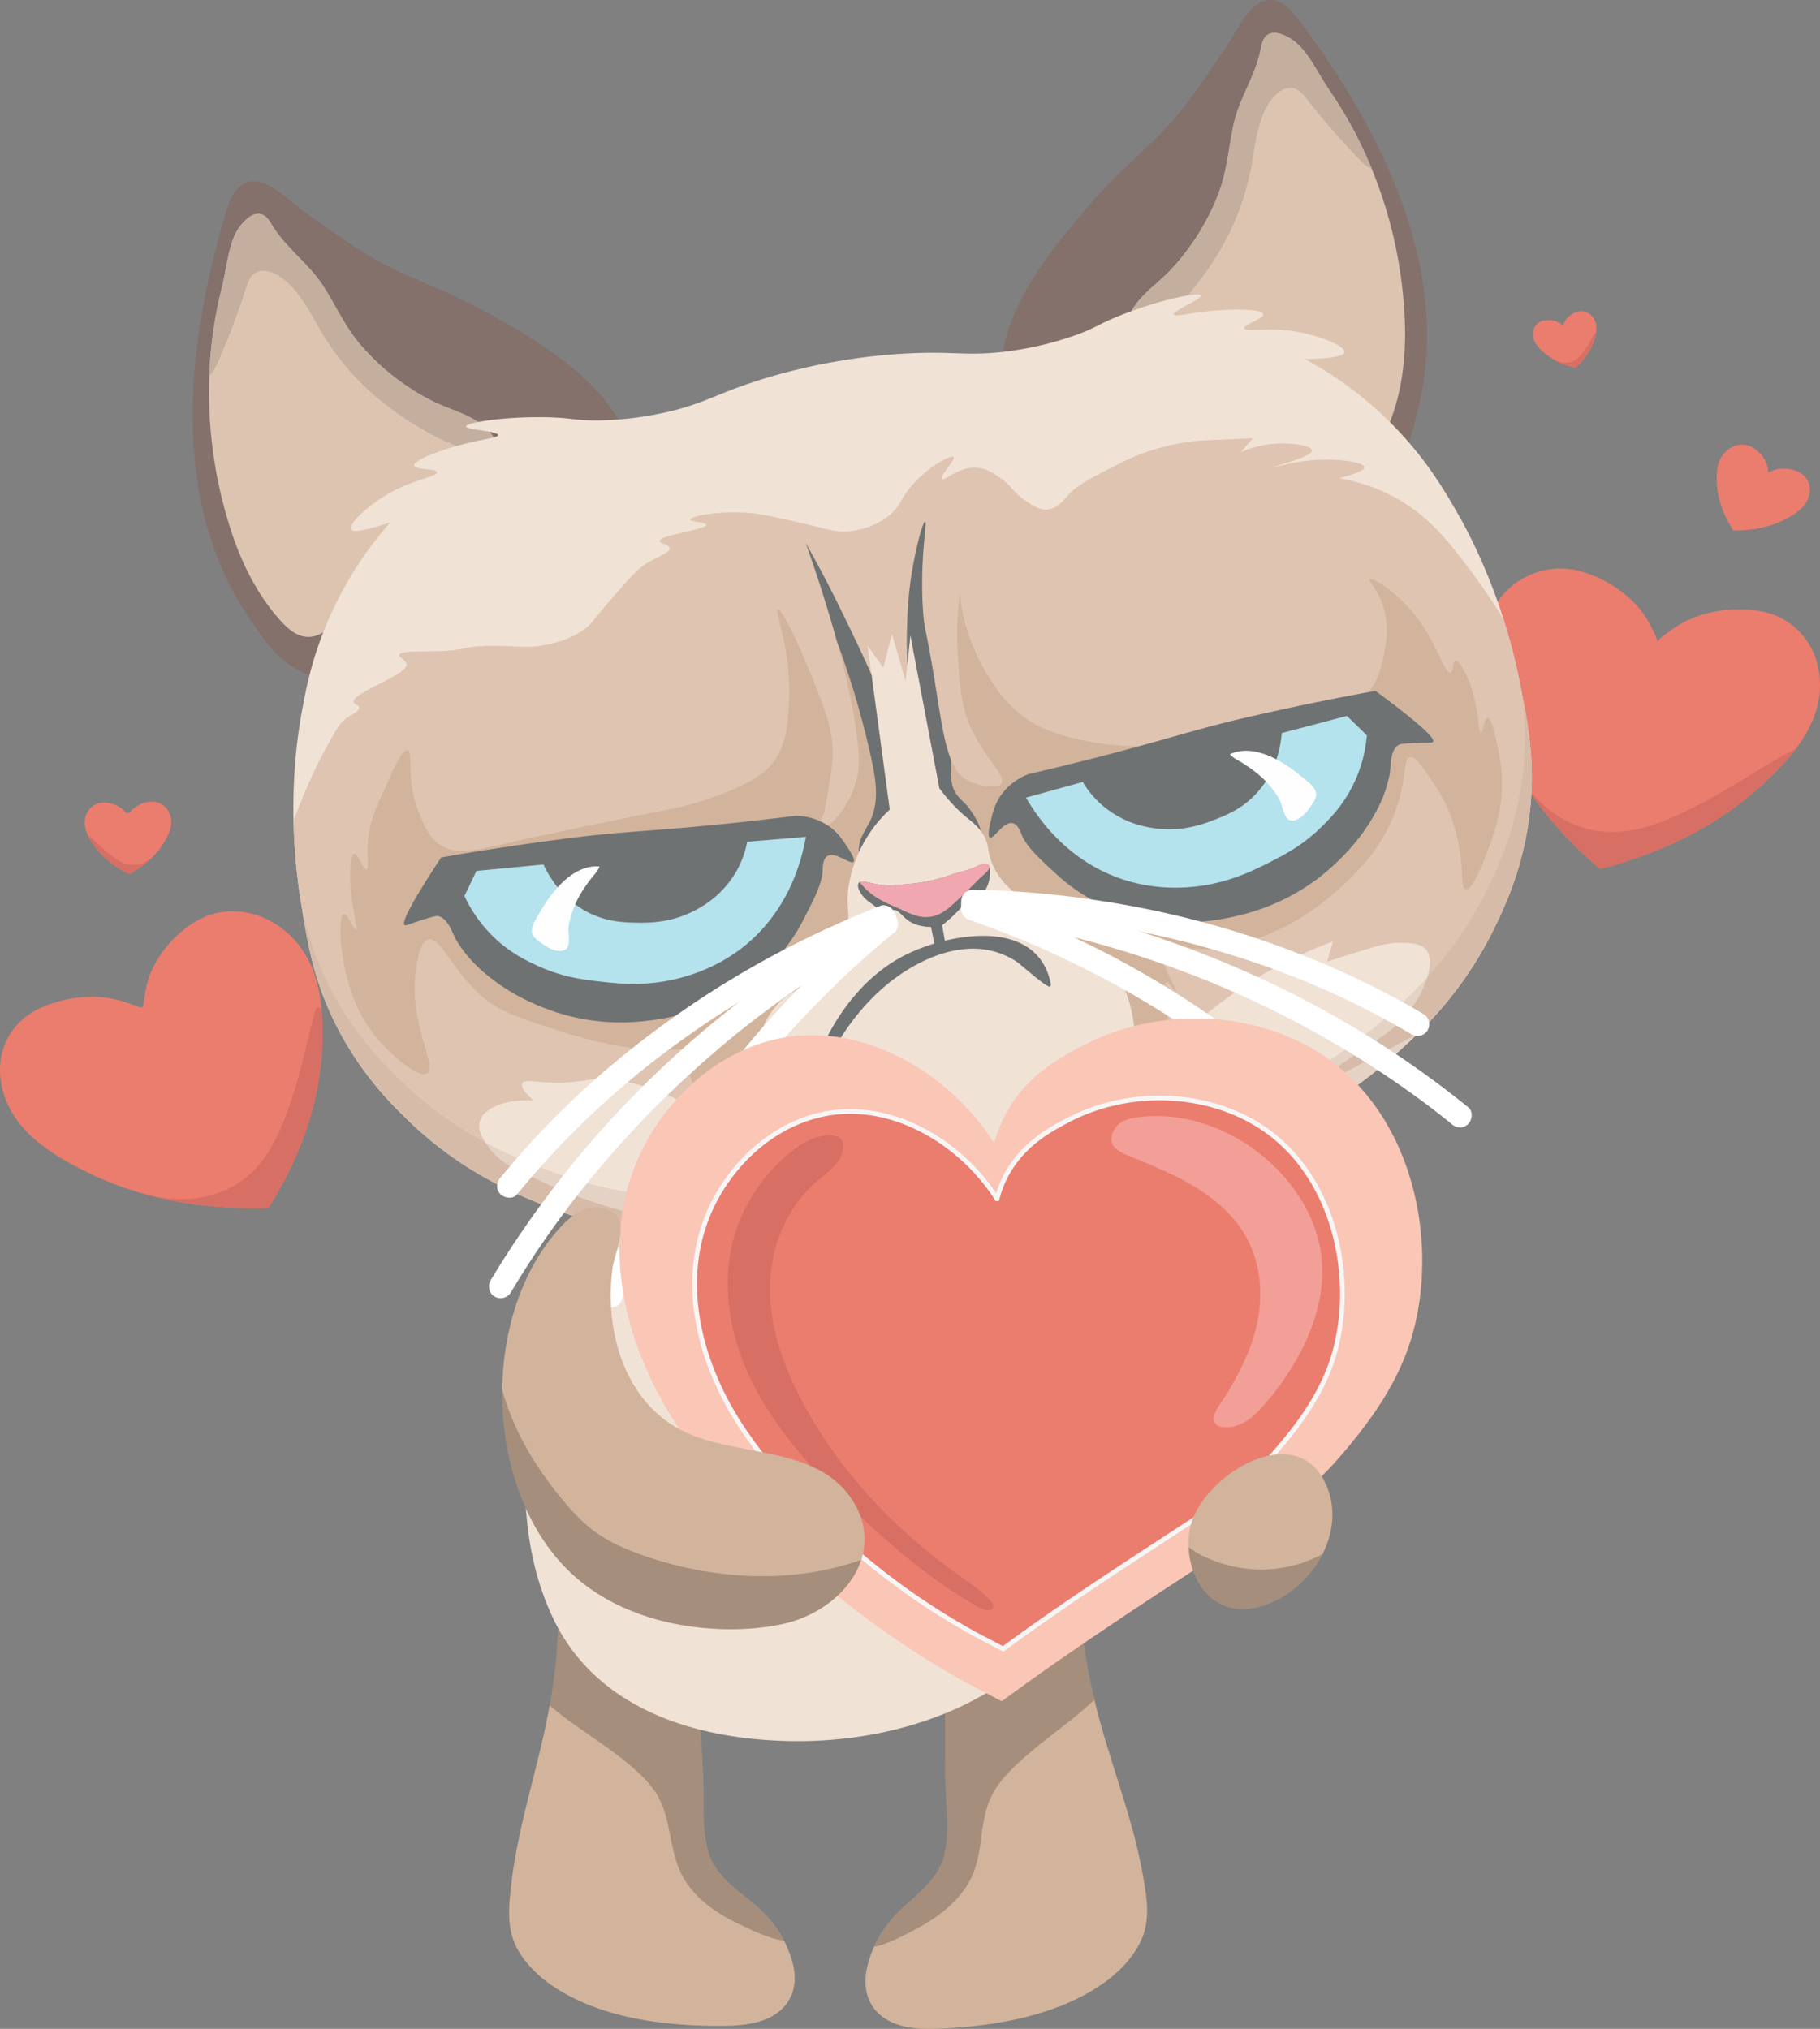 <svg xmlns="http://www.w3.org/2000/svg" viewBox="0 0 1160.8 1293.98"><rect x="0" y="0" width="1160.8" height="1293.98" fill="#808080" stroke="none"/><defs><style>.cls-1{fill:#d2b49c;}.cls-2{fill:#0f0e0e;}.cls-14,.cls-2{opacity:0.23;}.cls-3{fill:#f1e2d6;}.cls-4{fill:#323233;}.cls-5{fill:#fff;}.cls-6{fill:none;}.cls-20,.cls-7{fill:#eb7d6e;}.cls-8{fill:#d86f64;}.cls-9{fill:#84716c;}.cls-10{fill:#dcc4b0;}.cls-11{fill:#c4ae9d;}.cls-12{fill:#dec4b1;}.cls-13{fill:#6e7172;}.cls-14{fill:#b69e8c;}.cls-15{fill:#6e7273;}.cls-16{fill:#b4e2ed;}.cls-17{fill:#fffeff;}.cls-18{fill:#f1a7af;}.cls-19{fill:#fac6b6;}.cls-20{stroke:#f7f6f6;stroke-miterlimit:10;stroke-width:3px;}.cls-21{fill:#f29f97;}</style></defs><g id="Layer_2" data-name="Layer 2"><g id="Layer_1-2" data-name="Layer 1"><path class="cls-1" d="M567.4,1225.56a70.42,70.42,0,0,0-14.62,30.56c-3.44,17.31,4.51,31.46,23.14,36.08,8.1,2,16.6,2,25,1.55,34.2-1.67,71-8,99.7-26.75,11-7.18,20.89-16.75,26.62-28.23,7-14,4.14-29.14,1.51-43.76-6.41-35.79-20.59-70.58-29.53-105.94-16.12-63.73-4.8-80.59-20.87-90.74-22.63-14.31-71.08,2.71-80.83,27.59-4.42,11.26,2.53,15.36,4.56,51.5,1.06,18.85.53,37.52.79,56.34.22,15.81,2.93,31.9-.27,47.61-2.94,14.44-13.88,23.57-24.69,33.21A91.75,91.75,0,0,0,567.4,1225.56Z"/><path class="cls-2" d="M620.52,1195.3c6.71-16,4.22-34.66,12.06-50.23,3.08-6.14,7.65-11.52,12.56-16.49,13.67-13.82,30.18-24.84,45.07-37.5,2.64-2.24,5.24-4.56,7.76-7-14.31-59.65-4-75.9-19.65-85.79-22.63-14.31-71.08,2.71-80.83,27.59-4.42,11.26,2.53,15.36,4.56,51.5,1.06,18.85.53,37.52.79,56.34.22,15.81,2.93,31.9-.27,47.61-2.94,14.44-13.88,23.57-24.69,33.21a91.75,91.75,0,0,0-10.48,11,74.32,74.32,0,0,0-9.95,16.12c10.07-2,21.66-8.7,27.4-11.75C600,1221.88,614.14,1210.55,620.52,1195.3Z"/><path class="cls-1" d="M489.18,1222.19A70.93,70.93,0,0,1,505.56,1252c4.44,17.11-2.67,31.64-21,37.21-8,2.43-16.46,2.82-24.84,2.85-34.25.1-71.41-4.35-101.11-21.57-11.38-6.59-21.85-15.64-28.24-26.8-7.77-13.58-5.82-28.88-4.06-43.62,4.31-36.07,16.44-71.54,23.3-107.31,12.37-64.46.08-80.71,15.53-91.68,21.77-15.46,71.14-1,82.33,23.37,5.07,11-1.63,15.47-1.55,51.66.05,18.88,1.67,37.49,2.5,56.29.71,15.81-1.06,32,3.05,47.53,3.78,14.27,15.24,22.81,26.59,31.89A91.88,91.88,0,0,1,489.18,1222.19Z"/><path class="cls-2" d="M434.37,1194.71c-7.64-15.66-6.25-34.38-15-49.53-3.44-6-8.32-11.1-13.52-15.81-14.45-13.1-31.58-23.24-47.19-35.11-2.76-2.1-5.49-4.29-8.15-6.55,10.8-60.3-.44-76,14.6-86.68,21.77-15.46,71.14-1,82.33,23.37,5.07,11-1.63,15.47-1.55,51.66.05,18.88,1.67,37.49,2.5,56.29.71,15.81-1.06,32,3.05,47.53,3.78,14.27,15.24,22.81,26.59,31.89a91.88,91.88,0,0,1,11.12,10.42,74.91,74.91,0,0,1,10.87,15.58c-10.16-1.45-22.13-7.57-28.05-10.32C456.38,1220.2,441.63,1209.62,434.37,1194.71Z"/><path class="cls-3" d="M387.88,745.77c-2.83,5.79-5.52,11.61-8.15,17.38-17.13,37.59-31.34,76.59-38.67,117-9,49.71-10.64,105.31,11.84,152.23,26.7,55.73,86.87,76.35,148.68,78s126.64-17.88,167.66-62.86c40.24-44.12,56.11-104.72,43.32-161.45-13.84-61.4-54.36-112.52-93.75-161.54-20.06-25-45.08-47.82-76.48-58.15a121.52,121.52,0,0,0-78.19,1.13C426,681.26,404.25,712.24,387.88,745.77Z"/><path class="cls-4" d="M718.18,689.78c-6.5-7.72-56.24,19.14-111.1,60S513,830,519.51,837.72s56.24-19.14,111.11-60S724.68,697.5,718.18,689.78Z"/><ellipse class="cls-4" cx="609.18" cy="758.25" rx="18.59" ry="125.7" transform="translate(-313.86 1064.93) rotate(-69.6)"/><path class="cls-5" d="M627.51,773.66a175.28,175.28,0,0,1-6.17-19.47q-1.12-4.5-2-9.05c-.34-1.82-.65-3.64-1-5.47a20.38,20.38,0,0,1-.39-2.95l-32.41,4.39A121.85,121.85,0,0,0,598.31,780c7.61,14.86,30.79,7.49,30.74-8.33A197.47,197.47,0,0,0,626.83,746l-32.42,4.39,7.23,19.14c3,8.05,11.27,14.44,20.29,11.52s13.18-11.17,11.53-20.29l-3.6-19.93L598,749.61q3.72,10.1,7.42,20.19c2.86,7.79,9.55,13,18.11,11.82,7.67-1,14.79-8,14.3-16.2q-.43-7.42-.88-14.84c-.14-2.44-.35-4.88-.42-7.32a31.61,31.61,0,0,1,0-3.51c-.14,1.53,0,1.3.58-.67l-32.41-4.39q1.37,21.38,3.39,42.69c.81,8.57,7,16.93,16.5,16.5,8.66-.38,16.85-7.26,16.5-16.5a178.28,178.28,0,0,0-2.43-22.8c-1.55-9.19-8.46-19.31-19.14-18.08-8.55,1-16.93,6.88-16.5,16.5.36,8.09,7.31,17.57,16.5,16.5l.87-.1-8.33-2.25.77.52L607,761.76q-1.1-3.56-.57-1.14c.18.91.35,1.82.5,2.74,1,5.72-.21-2.83.45,2.95.41,3.68.66,7.37.8,11.07h33q-2-21.32-3.39-42.69c-.53-8.25-5.88-15.07-14.31-16.2s-15.2,4-18.1,11.82c-3.93,10.59-1.12,24.08-.47,35.11L637.27,761l-7.41-20.2c-3-8.08-11.33-14.42-20.3-11.52-9.14,3-13.17,11.17-11.53,20.3q1.82,10,3.61,19.92l31.82-8.77q-3.62-9.57-7.22-19.14c-2.93-7.77-9.49-13-18.11-11.82-7.24,1-15.39,8.07-14.3,16.2a197.47,197.47,0,0,1,2.22,25.69l30.75-8.33a67.33,67.33,0,0,1-5.68-13.94,107.32,107.32,0,0,1-3.7-17.09c-1.12-8.09-10.92-12.78-18.11-11.81s-15.25,8-14.31,16.2a189.19,189.19,0,0,0,10.69,45.71c3,8.05,11.26,14.45,20.3,11.53,7.85-2.55,14.8-11.66,11.52-20.3Z"/><path class="cls-6" d="M387.34,796.67c4.13,2.79,8.27,5.41,12.43,7.9a93.25,93.25,0,0,0,4.7-24.6c.12-3.4,0-6.94-1.7-10-3.39-6.19-11.61-8.17-18.87-9.52a10.79,10.79,0,0,0-4.23-.21,10.09,10.09,0,0,0-3.71,2q-6.72,5-13.18,10.31c-1.18,1-2.76,2.06-4.31,3.25C370.35,785.16,381.28,792.56,387.34,796.67Z"/><path class="cls-7" d="M1159.54,425.28a45.31,45.31,0,0,0-36.36-35.41,81.26,81.26,0,0,0-42.72,4,65.52,65.52,0,0,0-15.75,8.86c-2,1.51-7.25,4.8-7.85,7.19.6-2.39-2.55-7.56-3.6-9.73a60,60,0,0,0-9.87-14.56,77.45,77.45,0,0,0-36.3-21.54,48.39,48.39,0,0,0-49.37,16.35c-20.52,24.83-14.13,54.81-3.81,82.79,15.06,40.85,43.07,71.08,66.69,91,30.6-7.89,70-23.13,102.94-53.32C1146.09,480.23,1166.07,456.12,1159.54,425.28Z"/><path class="cls-8" d="M1146.34,476.32c-1.74,2.37-7.58,4.46-10.22,6-19,11.2-37.5,23.51-57.38,33.34-20.56,10.16-42.92,19.1-66.38,13-29.86-7.72-43.91-34.17-47.11-40.61,15.57,28.5,36.81,50.5,55.35,66.15,30.6-7.89,70-23.13,102.94-53.32C1131.9,493.25,1139.91,485.1,1146.34,476.32Z"/><path class="cls-7" d="M1154.28,313.49a12.34,12.34,0,0,0-6.94-12.38,22.89,22.89,0,0,0-12-2.1,19,19,0,0,0-5,1.24c-.66.26-2.38.76-2.75,1.37.37-.61-.06-2.25-.16-2.92a16.19,16.19,0,0,0-1.47-4.71,21,21,0,0,0-8.08-8.59,14,14,0,0,0-14.86.77c-7.7,5.25-8.48,13.91-8,22.31.66,12.28,5.76,22.62,10.52,29.83,9,.13,21.07-1.08,32.6-6.87C1146,327.48,1153.46,322.39,1154.28,313.49Z"/><path class="cls-7" d="M1015.34,201.58a9.08,9.08,0,0,0-9.37-2.73,14.33,14.33,0,0,0-6.64,4.27,11,11,0,0,0-1.74,2.8c-.18.41-.74,1.4-.6,1.84-.14-.44-1.15-1-1.53-1.29a12.51,12.51,0,0,0-3-1.56,15.26,15.26,0,0,0-8-.46,8.44,8.44,0,0,0-6.55,6.88c-1,5.82,2.94,10.21,7.32,13.93a45.3,45.3,0,0,0,19.69,9.3c4.27-3.89,9.29-9.74,11.81-17.49C1018.4,211.75,1019.37,206.09,1015.34,201.58Z"/><path class="cls-8" d="M1018.06,211.09c0,.54-.81,1.38-1.1,1.86-2.05,3.45-3.91,7-6.23,10.34s-5.23,6.78-9.67,7.78c-5.65,1.26-10.49-1.9-11.63-2.68a48.2,48.2,0,0,0,15.44,6.17c4.27-3.89,9.29-9.74,11.81-17.49A30.42,30.42,0,0,0,1018.06,211.09Z"/><path class="cls-7" d="M176.13,589.58c-14.66-9.6-34.56-11.89-51.53-1.77a72.33,72.33,0,0,0-27.43,30.27,56.89,56.89,0,0,0-4.75,16.4c-.18,1.42-.76,4.08-.89,6.43a1.87,1.87,0,0,1-2.67,1.49c-2.25-1-5-1.84-6.42-2.37a66.68,66.68,0,0,0-17.57-4,79.58,79.58,0,0,0-41.42,8C5.86,653.18-1.6,670.69.28,687.4c3.47,30.8,29.78,48,57.43,61.22,39.91,19.1,81.28,22.71,112.41,21.8a1.89,1.89,0,0,0,1.56-.87c15.84-25.22,32.41-61,33.83-103.15C206.5,637.23,203.16,607.27,176.13,589.58Z"/><path class="cls-8" d="M205.09,644.06a1.91,1.91,0,0,0-3.67-.43c-.19.55-.36,1.06-.48,1.5-5.37,20.17-9.54,40.78-16.52,60.53-7.21,20.42-16.6,41.13-37.66,51.89-26.81,13.7-56,4-62.94,1.44,31.3,10.08,61.93,12.14,86.3,11.43a1.89,1.89,0,0,0,1.56-.87c15.84-25.22,32.41-61,33.83-103.15A186.71,186.71,0,0,0,205.09,644.06Z"/><path class="cls-7" d="M55.37,518.8a11.82,11.82,0,0,1,10.95-6.93A20.09,20.09,0,0,1,76.63,515a15.85,15.85,0,0,1,3.39,3h0a2,2,0,0,0,2.94-.06h0a15.72,15.72,0,0,1,3.25-3.1,20.12,20.12,0,0,1,10.16-3.52,11.9,11.9,0,0,1,11.26,6.48c3.67,7.14.42,14.21-3.7,20.6C98.21,547.26,90.09,553.2,83.32,557a2,2,0,0,1-1.83,0c-6.94-3.5-15.33-9.1-21.48-17.79C55.61,533,52,526.08,55.37,518.8Z"/><path class="cls-8" d="M55.77,532c.29.67,1.62,1.48,2.18,2,4.07,3.7,7.93,7.65,12.29,11.06s9.51,6.83,15.64,6.5c7.79-.43,12.74-6.26,13.89-7.69A61.33,61.33,0,0,1,83.32,557a2,2,0,0,1-1.83,0c-6.94-3.5-15.33-9.1-21.48-17.79A41.83,41.83,0,0,1,55.77,532Z"/><path class="cls-5" d="M692.16,702c-4.09-6-15.29-1.76-19.14-7.95,3-2.72,7.16-3.62,10.58-5.76a17.72,17.72,0,0,0,8-13.09c-13.56-1.28-26.77-5.21-40.22-7.46-12.86-2.15-26.39-2.62-38.48,2a20.52,20.52,0,0,0-4,.65c-12.82-.08-25.22,5-36.43,11.38-11.85,6.76-22.89,15-35.18,20.88a17.69,17.69,0,0,0,12.06,9.52c3.95.83,8.16.24,11.92,1.75-1.48,7.14-13.47,7-15.22,14.07a12.5,12.5,0,0,0,.12,5c2.92,18.28,7,38.1,20.92,50,6.14,5.25,13.28,9.73,20.84,6.08,8.93-4.31,17.43-10.24,25.35-16.23,4.24-3.21,8.5-6.78,10.71-11.7a23.23,23.23,0,0,0,1.81-7.47l.35-.14a23,23,0,0,0,4.31,6.46c3.77,3.86,9,5.74,14.09,7.28,9.5,2.89,19.52,5.52,29.39,6.48,8.35.82,13.52-5.85,17.46-12.9,8.94-15.95,5.94-36,2.38-54.13A12.46,12.46,0,0,0,692.16,702Z"/><path class="cls-9" d="M889.59,299.44c7.62-10,9.94-19.11,14.45-36.76,22.93-89.62-22.85-179.41-74.93-249-3.72-5-7.73-10.1-13.4-12.51-16.42-7-26.77,19-33.91,29.26C769.2,48.49,757.31,67.54,742,83.35c-14.7,15.16-31,28.75-44.87,44.75-28.31,32.43-72.38,84.89-54.58,131.76,11,28.91,44.8,40.78,92,57.32,19.3,6.78,29,10.16,42.67,12.16C787.36,330.83,858,341.11,889.59,299.44Z"/><path class="cls-10" d="M875.7,284.5a16.8,16.8,0,0,0,2.7-2c3.62-3.32,5.88-7.87,7.73-12.45,7.72-19,10.38-40.51,10-61A285.41,285.41,0,0,0,869.76,95.91a274.6,274.6,0,0,0-22.39-39.15C840.78,47.17,834,32,824.31,25.41c-4.19-2.84-11.41-6.39-16.09-3-2.77,2-3.48,5.76-4.15,9.13C800.74,48.31,790.61,62.37,786.9,79c-3.19,14.27-4.09,29-9.15,42.85a149.07,149.07,0,0,1-30.35,49.48c-11.26,12.21-25.17,19.16-29.4,36.4-.74,3-6,24.32,5,36.34,10.79,11.87,27.2,3.57,53.51,5.67,21.4,1.71,40.46,10.38,58.56,21.62C845.59,277.86,862.89,292.25,875.7,284.5Z"/><path class="cls-11" d="M869.76,95.91a274.6,274.6,0,0,0-22.39-39.15C840.78,47.17,834,32,824.31,25.41c-4.19-2.84-11.41-6.39-16.09-3-2.77,2-3.48,5.76-4.15,9.13C800.74,48.31,790.61,62.37,786.9,79c-3.19,14.27-4.09,29-9.15,42.85a149.07,149.07,0,0,1-30.35,49.48c-11.26,12.21-25.17,19.16-29.4,36.4a64.34,64.34,0,0,0-1.89,14.55c25.37-12.12,48-39.1,61.43-61.65A164.74,164.74,0,0,0,797.93,107c2.85-15.16,4-31.59,13.27-43.79,3.41-4.47,8.87-8.4,14.25-6.82,3.51,1,6,4.14,8.26,7A482.33,482.33,0,0,0,866.35,101c2.52,2.62,5.31,5.33,8.57,6.7C873.29,103.73,871.58,99.79,869.76,95.91Z"/><path class="cls-9" d="M185.9,424.76c-10.61-6.8-15.92-14.5-26.25-29.51C107.19,319.05,119.16,219,144,135.69c1.77-5.94,3.76-12.15,8.25-16.36,13-12.22,31.68,8.59,41.93,15.74,18.06,12.6,35.79,26.38,55.63,35.92,19,9.17,39,16.28,57.56,26.52,37.76,20.66,97.24,54.68,96.71,104.82-.33,30.92-28,53.73-66.52,85.54-15.77,13-23.66,19.53-35.84,26.14C292.68,418.92,230,453,185.9,424.76Z"/><path class="cls-10" d="M193.78,405.94a16.81,16.81,0,0,1-3.24-1c-4.54-1.87-8.23-5.36-11.55-9-13.82-15.21-23.73-34.44-30.4-53.85a285.27,285.27,0,0,1-14.34-115.2,274.22,274.22,0,0,1,7.5-44.48c2.87-11.28,4-27.9,10.82-37.38,3-4.12,8.5-9.94,14.05-8.4,3.29.91,5.25,4.21,7,7.14,8.94,14.62,23.29,24.31,32.5,38.59,7.92,12.29,13.86,25.85,23.37,37.06a149,149,0,0,0,45.58,36c14.78,7.57,30.23,9.29,40.15,24,1.74,2.58,14,20.77,7.88,35.83-6,14.86-24.29,12.73-48.26,23.79-19.5,9-34.38,23.71-47.49,40.51C219.75,389.31,208.48,408.79,193.78,405.94Z"/><path class="cls-11" d="M134.25,226.9a274.22,274.22,0,0,1,7.5-44.48c2.87-11.28,4-27.9,10.82-37.38,3-4.12,8.5-9.94,14.05-8.4,3.29.91,5.25,4.21,7,7.14,8.94,14.62,23.29,24.31,32.5,38.59,7.92,12.29,13.86,25.85,23.37,37.06a149,149,0,0,0,45.58,36c14.78,7.57,30.23,9.29,40.15,24a65,65,0,0,1,6.8,13c-28-2.62-58.58-20.11-78.93-36.65a164.83,164.83,0,0,1-37.64-43.26c-7.91-13.25-14.61-28.29-27.57-36.52-4.75-3-11.22-4.82-15.73-1.48-2.94,2.18-4.2,5.95-5.33,9.47a481.72,481.72,0,0,1-17.64,46.55c-1.47,3.33-3.15,6.83-5.74,9.24C133.64,235.45,133.88,231.16,134.25,226.9Z"/><path class="cls-3" d="M969.25,435c-11.27-56.36-32.4-95.23-40.63-109.43-7.43-12.81-17.24-29.52-34.29-48.17a234.35,234.35,0,0,0-61.94-48.31c20.44-.5,25-2.61,25.15-4.48.43-4-18.11-12.09-37.08-13.94-14.33-1.4-26.38,1-26.9-1.3s12.62-6.08,12.09-9c-.57-3.2-17.2-3.28-29.25-2.4-16.58,1.22-27,4.44-27.64,2.64-.85-2.45,18-10.05,17.28-12.2-.78-2.34-24.4,2.24-49.07,11.78-17,6.56-17.21,8.8-32.79,14.21A211.48,211.48,0,0,1,643.35,224c-20.63,2.73-31,1-48.12,1-40.91,0-86.61,8.13-125.06,22.27-16.07,5.91-25.19,11.15-45.5,15.71a210.41,210.41,0,0,1-41.61,5.13c-16.49.31-17.48-1.72-35.68-2-26.45-.43-50.2,3.42-50.12,5.88.06,2.27,20.38,2.9,20.43,5.49.05,1.9-10.87,2.48-26.85,7.07-11.62,3.33-27.19,9.15-26.63,12.35.52,2.92,14.13,1.79,14.46,4.27s-11.84,4.24-24.8,10.5c-17.16,8.29-31.77,22.29-30,25.89.84,1.69,5.79,2.1,25.15-4.48a234.51,234.51,0,0,0-41.45,66.73c-9.57,23.38-13,42.45-15.55,57-2.82,16.17-9.24,59.94-.36,116.72,4.2,26.81,8.08,51.63,23.1,81.1,16,31.35,35.61,50.4,46.37,60.73,33.13,31.79,66.12,45.43,86.42,53.59,37.78,15.19,68.88,18.68,92.18,21.12,11.48,1.2,35.7.92,83.67.32,40.42-.53,81-2.74,120.6-10.8C681.29,772,716.9,758.73,752.71,746c19.48-6.91,39.83-12.95,58.48-22.12,21-10.34,49-24.35,79.21-51.64,16.24-14.67,42.49-38.86,62.62-80.14,6.53-13.4,18.39-38.07,22.55-73C979.49,486.27,974.57,461.65,969.25,435Z"/><path class="cls-12" d="M975.57,519.12c3.92-32.85-1-57.47-6.32-84.08a376.8,376.8,0,0,0-10.35-40.15c-5.45-8.72-12-19-20.11-29.75-14.39-19.24-27.71-36.67-50.68-48.72a112.87,112.87,0,0,0-34.27-11.37c13.59-3.46,16.48-5.67,16.36-7.09-.25-3.16-15.58-5.3-29-4.72-16,.69-28.63,5.28-28.78,4.74-.22-.73,24.76-6.47,24.32-10.79-.33-3.31-15.67-5.66-29.49-3.48a64.07,64.07,0,0,0-16,4.75q3.88-4.48,7.78-9L764.81,281c-22.49,2.29-38.46,8.53-48.58,13.59-19.53,9.75-29.29,14.63-35.18,21.46-2.56,3-6.61,8.31-12.92,8.88-5.26.48-9.69-2.61-14.57-6-7.92-5.53-7.9-8.71-15.48-14-4.42-3.06-8.59-6-14.18-6.59-12.18-1.4-21.62,9-23.22,7.17s8.89-12.39,7.51-14-13.92,4.71-24.65,16c-10,10.53-8.38,14.94-17.11,21.79-10.24,8-21.7,9.24-25.3,9.57-8.32.77-11.41-1.08-32.54-5.86-15.33-3.46-23-5.19-30-5.79-19.41-1.65-38.23,1.79-38.24,4.28,0,1.38,10,1.49,10.08,3.27.17,3.1-29.82,6.35-29.66,10.34.07,1.76,5.94,2,6.3,4.45.43,3-7.6,5.24-15.66,10.39-5.29,3.38-10.85,9.81-22,22.65-11.85,13.7-11.63,15-16.68,18.67-8.87,6.5-17.73,8.5-23.75,9.81-13.35,2.88-19.46.67-35.85.81-18,.16-16,2.94-33.4,3.41-11.86.32-24.52-.37-25.06,2.44-.34,1.79,4.57,3.08,4.61,6.27,0,1.2-.65,3.19-10,8.37-5.77,3.19-9.49,4.64-16,8.42-5.3,3.08-8.1,5.19-7.76,6.95s3.33,1.76,3.61,3.41c.37,2.18-4.42,4.44-7.36,6.38-4.84,3.18-7.26,7.57-12.09,16.34a339.43,339.43,0,0,0-22.44,49.75,377.13,377.13,0,0,0,4.43,49.79c4.2,26.81,8.08,51.63,23.1,81.1,16,31.35,35.61,50.4,46.37,60.73,33.13,31.79,66.12,45.43,86.42,53.59,37.78,15.19,68.88,18.68,92.18,21.12,8,.84,22.23,1,46.36.75-8.65-2-17.85-2.69-23.88-3.84-40.4-7.75-82.74-16.63-120.52-35.17-11.21-5.5-21.95-9.07-29.81-19.72-2.71-3.68-7.49-10.15-5.92-16.42,2.15-8.64,15.76-14.73,34.3-13.71q-8.53-7.47-7.18-10.88c1.34-3.37,11.6.4,29.13-.63a128.7,128.7,0,0,0,13.95-1.72c28-3.93,64.88,16.75,74.49,22.44,18.9,11.18,26.13,19.78,42.66,20.52a52.84,52.84,0,0,0,18.3-2.5,55.5,55.5,0,0,1-15.71-12.4c-12.45-14.23-13.77-30.74-14-36.26-.11-3.19-.44-21.34,11.41-37,9.18-12.13,15.54-9.36,30-25.1,6.34-6.88,12.49-13.57,16-24.11,4.24-12.92-1-15.22,2.49-32.36A85.62,85.62,0,0,1,555,530.73a83.65,83.65,0,0,1,12.44-14.37L553.34,411.75l10,14.17q2.77-10.76,5.54-21.5,4.37,15,8.72,30,1.5-14.72,3-29.41,9.27,48.87,18.53,97.75a117.8,117.8,0,0,0,7.65,9.27c10,10.92,14.61,11.8,19.5,18.94,5.49,8,2.62,11.25,7.14,21.14,4.82,10.55,12.47,16.48,20.09,22.26,37.33,28.28,44.14,30.46,51.81,38.26,10.61,10.78,21.3,30.75,18.67,71.13,6.39-5.47,15.56-13.21,26.79-22.24,20.47-16.47,31.95-25.71,46.29-34.84a275.86,275.86,0,0,1,53.09-26.17q-1.86,6.4-3.71,12.82c8.64-2.86,16.11-5.18,22-7,13.08-4,17.75-5,23.86-5,6.81,0,13.66.06,17.3,4.52,5.48,6.71.21,19.21-1.75,23.86-7.89,18.7-23,29.16-30.64,34.33,0,0-65.62,44.3-65.6,44.35s20-10.58,92.53-49A241.08,241.08,0,0,0,953,592.12C959.55,578.72,971.41,554.05,975.57,519.12Z"/><path class="cls-1" d="M555.86,430.39c-5.21-11.92-11.6-25.12-19.2-40.74-9.11-18.72-17.3-33.61-22.67-43.07,25.86,72.9,36.7,129.27,33,147.59a62.2,62.2,0,0,1-11.93,25.68c-5.11,6-11.94,11-13.22,9.95s1-5.92,3.38-10.48c-2,11.72,5.08-23.33,5.73-35.21,1-17.85-4.59-31.48-15.71-58.74-7.33-18-17.08-37.68-19.31-36.83-2.43.92,8.73,24.34,7.32,58-.59,14.24-1.33,27.69-10.16,39.79-2.76,3.78-9.44,11.72-37.36,21.85-20.19,7.33-29.48,7.82-69.86,16.24-29.73,6.21-44.59,9.31-47.71,10-33.67,7.66-46.7,11.94-57.75,4.21-7.24-5.06-10.32-13-13.52-21.15-8.29-21.21-3.14-38.1-6.95-39-3.44-.84-9.31,12.55-15,25.46-6.19,14.13-9.29,21.2-10.15,31.44s.77,18.75-1.08,19.19c-2.11.49-5.24-10.48-7.78-10s-2.8,12.35-2.28,20.92c1,15.76,4.86,27,3.4,27.51s-5.35-10.54-7.78-10c-3.1.68-3,20.13,1.6,38.46,2.23,8.93,6.54,25.38,20.09,41.25,9.32,10.91,26.37,25.49,31.62,21.72,6.82-4.89-14.25-35-6.18-72.6,1.75-8.13,3.83-11.81,6.76-12.6,8.19-2.18,15,20.41,36,37.67,10.59,8.73,23.83,13,50.31,21.43,32.77,10.48,53.45,11.17,60.51,11.26,6.5.08,11.9-.22,15.66-.51,1.83,9.12,6.15,26.36,16.55,43.09,17.73,10.71,25,18.86,41.11,19.58a52.84,52.84,0,0,0,18.3-2.5,55.5,55.5,0,0,1-15.71-12.4c-12.45-14.23-13.77-30.74-14-36.26-.11-3.19-.44-21.34,11.41-37,9.18-12.13,15.54-9.36,30-25.1,6.34-6.88,12.49-13.57,16-24.11,4.24-12.92-1-15.22,2.49-32.36A85.62,85.62,0,0,1,555,530.73a83.65,83.65,0,0,1,12.44-14.37Z"/><path class="cls-1" d="M957.9,503.31c.45-12-1.34-20.49-3.4-30.3-.86-4.11-3.27-15.3-5.7-15.19-2.22.1-2.86,9.45-4.33,9.38-1.63-.07-1.1-11.42-5-24.95-3.1-10.89-8.52-21.39-11.2-20.8-2.05.46-1.11,7.12-3.14,7.65-3.23.85-8-15.47-17.88-30.24-13.32-19.86-32-31.12-33.75-29.45-1,1,4.9,5.94,8.48,16.73,4.23,12.72,2.08,24.23.88,30.23-1.43,7.21-3.81,19.18-12.1,27.48-10,10-23,9.16-39.13,10.52-42.07,3.53-39,16.1-83.85,20.5-19.34,1.9-38.37,1.37-58-2.84-20.8-4.46-30.47-10.54-33.2-12.32-15-9.85-22.76-22.48-28.1-31.47a122.93,122.93,0,0,1-16.36-49.76,217.66,217.66,0,0,0-1.07,41.72c1.31,18.59,2.07,29.33,7.52,42.23,8.84,20.9,23.74,32.6,20.16,37.43-1.33,1.81-4.56,1.7-8.72,1.56a32.06,32.06,0,0,1-14.88-4.95c-11.07-7.34-13.75-29.41-18.6-59.5-6.2-38.56-6.9-34-7.82-46.72-2.4-33.27,2.89-57.19,1.27-57.47-1.25-.21-5.23,13.81-8.1,30.32-1.3,7.48-4.47,27.59-3.24,61L580.64,405q9.27,48.87,18.53,97.75a117.8,117.8,0,0,0,7.65,9.27c10,10.92,14.61,11.8,19.5,18.94,5.49,8,2.62,11.25,7.14,21.14,4.82,10.55,12.47,16.48,20.09,22.26,37.33,28.28,44.14,30.46,51.81,38.26,10.61,10.78,21.3,30.75,18.67,71.13,5.23-4.49,12.36-10.51,20.94-17.5a70.58,70.58,0,0,0-.45-19.07c-1.83-11-2.68-20-.68-20.65,1.81-.56,5.28,5.91,6,5.52,1.27-.71-12.39-20.47-7.32-27.06,3.43-4.45,12.5.86,29.07.39,10.17-.28,17.24-2.58,27.45-5.9,31.79-10.32,52.12-29.64,61.59-38.82,12.11-11.76,17.75-20.59,19.37-23.21a106,106,0,0,0,11.88-25.92c5.18-17.25,3.3-27.67,7.39-28.67,3.21-.77,7.13,4.93,12.23,12.51,6.31,9.37,11,16.35,15.12,28.72,8.42,25.36,4,42.27,8.17,43.11,4.83,1,12.89-21.36,15.1-27.51C953.4,529.92,957.31,518.78,957.9,503.31Z"/><path class="cls-13" d="M514,346.58c8,22.54,14.55,43.49,19.69,62.23a559.26,559.26,0,0,1,22,74.84c2.82,12.87,5.1,26.81-.2,38.81-1.72,3.92-4.19,7.46-5.9,11.38a18.84,18.84,0,0,0-1.74,9.59,87.47,87.47,0,0,1,7.16-12.7,83.65,83.65,0,0,1,12.44-14.37l-11.61-86c-5.21-11.92-11.6-25.12-19.2-40.74C527.55,370.93,519.36,356,514,346.58Z"/><path class="cls-13" d="M609.76,506.21c-4.09-6.28-3.23-14.33-3.29-21.92-4.4-10.94-6.67-27.35-9.89-47.32-6.2-38.56-6.9-34-7.82-46.72-2.4-33.27,2.89-57.19,1.27-57.47-1.25-.21-5.23,13.81-8.1,30.32-1.3,7.48-4.47,27.59-3.24,61L580.64,405q9.27,48.87,18.53,97.75a117.8,117.8,0,0,0,7.65,9.27c9.52,10.41,14.17,11.7,18.81,18-1.16-5.74-7-14.24-9-16.37C614.28,511.17,611.61,509,609.76,506.21Z"/><path class="cls-14" d="M971.12,494.09c-4.17,34.92-16,59.59-22.56,73-20.13,41.27-46.38,65.46-62.61,80.13-30.22,27.29-58.2,41.31-79.22,51.64-18.65,9.17-39,15.21-58.48,22.13-35.81,12.7-71.42,26-108.7,33.54-39.63,8.07-80.18,10.27-120.6,10.8-48,.61-72.19.89-83.67-.32-23.29-2.44-54.4-5.93-92.17-21.12-20.31-8.16-53.3-21.8-86.43-53.59-10.76-10.32-30.41-29.38-46.37-60.72a201.38,201.38,0,0,1-17.92-51.52c4,25.09,8.21,48.75,22.38,76.55,16,31.35,35.61,50.4,46.37,60.73,33.13,31.79,66.12,45.43,86.42,53.59,37.78,15.19,68.88,18.68,92.18,21.12,11.48,1.2,35.7.92,83.67.32,40.42-.53,81-2.74,120.6-10.8C681.29,772,716.9,758.73,752.71,746c19.48-6.91,39.83-12.95,58.48-22.12,21-10.34,49-24.35,79.21-51.64,16.24-14.67,42.49-38.86,62.62-80.14,6.53-13.4,18.39-38.07,22.55-73,3.7-31-.47-54.65-5.42-79.57A202,202,0,0,1,971.12,494.09Z"/><path class="cls-15" d="M637.76,508.15c-3.42,5.24-4.57,10.06-5.79,15.21-.85,3.59-2.33,9.82-.59,10.74,2.54,1.34,8.51-10.34,14.37-9.14,2.75.56,4.56,3.76,5.76,7.08,3.2,8.78,15.61,19.26,22.32,25.53a114,114,0,0,0,62,29.36,142.48,142.48,0,0,0,54-3,134.18,134.18,0,0,0,51.66-24.39C855.47,548.59,868,535,876.73,519.32a83.32,83.32,0,0,0,9.51-25c1.06-5.71,0-16.18,6.11-19.38,1-.52,3.43-.68,8.33-1,10.52-.65,12.79.09,13.34-.86,1.12-1.89-5.37-9.28-36.78-32.45q-41.55,7.51-86.31,17.9c-30.59,7.17-52.88,15-102.62,27.4-13.5,3.35-24.68,6-32.24,7.76A37.94,37.94,0,0,0,637.76,508.15Z"/><path class="cls-16" d="M654.36,508.74l36.22-10a61.32,61.32,0,0,0,12.1,14.56,63.05,63.05,0,0,0,31.6,14.63c18.48,3.23,33-2.23,40.58-5.2,7-2.74,17-6.64,26.09-16.29,13.56-14.39,16-31.89,16.57-38.92l41.55-10.94L871.79,469a89,89,0,0,1-6,25.38c-6.6,16.52-16.48,26.58-22.25,32.33C831.27,539,819.39,545.08,809.71,550c-12.18,6.13-28.78,14.28-52.18,15.87C713.27,568.84,676.75,546.87,654.36,508.74Z"/><path class="cls-17" d="M822.67,523.08c6.18,1.94,12.5-7.26,15.14-11.7a11.11,11.11,0,0,0,1.6-3.87c.78-5.14-6.49-9.88-9.9-12.74-11.45-9.56-29.9-20.74-45.06-13.73,2.16,2.59,5.61,4,8.38,5.83a90.65,90.65,0,0,1,9,6.39,60.38,60.38,0,0,1,14.32,16.85C817.79,513.18,818.89,521.9,822.67,523.08Z"/><path class="cls-15" d="M529.41,527.44c5,3.74,7.76,7.87,10.69,12.28,2,3.07,5.58,8.41,4.26,9.88-1.92,2.13-11.55-6.77-16.65-3.62-2.38,1.48-3,5.1-3,8.63,0,9.35-8,23.47-12.13,31.67a113.93,113.93,0,0,1-48,48.94A142.36,142.36,0,0,1,412.92,651,134.23,134.23,0,0,1,356,646c-17-5.39-33.41-13.83-47-25.52a83.5,83.5,0,0,1-17.54-20.16c-3-5-5.64-15.16-12.43-16.08-1.08-.14-3.45.56-8.15,2-10.1,3-12,4.5-12.82,3.8-1.7-1.39,1.84-10.57,23.31-43.15,27.73-4.86,56.82-9.26,87.19-13,31.18-3.84,54.82-4.14,105.76-9.72,13.83-1.52,25.24-2.89,32.94-3.84A37.83,37.83,0,0,1,529.41,527.44Z"/><path class="cls-16" d="M514,533.73l-37.44,3.12a61.33,61.33,0,0,1-6.33,17.84,63.06,63.06,0,0,1-24.61,24.65c-16.22,9.4-31.72,9.29-39.87,9.12-7.53-.15-18.26-.36-30.12-6.28-17.69-8.83-26-24.4-29-30.8l-42.77,4.07-7.64,16a88.7,88.7,0,0,0,14.37,21.75c11.89,13.23,24.64,19.26,32,22.66,15.77,7.27,29,8.9,39.8,10.13,13.55,1.56,31.94,3.48,54.45-3.11C479.5,610.47,506.19,577.25,514,533.73Z"/><path class="cls-17" d="M361,605.3c-5.13,4-14.24-2.51-18.26-5.76a10.83,10.83,0,0,1-2.83-3.09c-2.5-4.54,2.68-11.5,4.9-15.36,7.44-12.93,20.89-29.79,37.54-28.45-1.13,3.18-3.87,5.73-5.85,8.37a89.42,89.42,0,0,0-6.21,9.09,60.36,60.36,0,0,0-7.63,20.76C362.18,594.31,364.16,602.88,361,605.3Z"/><path class="cls-15" d="M509.27,711.73c3.93,1,23.09-43.47,25.29-47.1,10.42-17.18,24-32.69,40.7-43.81,13.69-9.12,29.8-16,46.46-15.77A50.87,50.87,0,0,1,647.9,613c2.88,1.78,20.11,17.48,21.84,16.21.63-.46.56-1.42.39-2.19-9-42.57-65.65-31.66-92.84-17.87-.82.42-1.64.84-2.45,1.28-19.7,10.67-35,28.31-45.7,47.93C526.7,662.8,504.18,709.41,509.27,711.73Z"/><path class="cls-15" d="M603.32,603.5l-2.46-13.37a92.27,92.27,0,0,0,11.29-10.31,71.89,71.89,0,0,0,5.65-7.21l.74-1.14s-.71,1.16-.74,1.14a1.65,1.65,0,0,1,.74-1.14c1.11-.47,2.35,2.52,4.22,2.66s3.69-2.92,5.33-5.88a22.44,22.44,0,0,0,3.22-9.31c.23-2.6.57-6.39-1.38-7.74-1.79-1.22-4.49.27-7.93,1.8-5,2.21-10.46,3.21-15.6,5a108,108,0,0,1-25.25,5.64c-10.09,1-15.25,1.54-22.46.2-5.3-1-9.62-2.59-11-.7-1.62,2.22,1.25,6.62,2.65,8.37,2,2.55,4.81,4.29,7.39,6.21,2.11,1.56,4.89,6.15,7.84,5.79,1.85-.23,2.16-2.44,4-3,2.71-.82,5.44,3.16,8.52,5.71,2.86,2.36,7.59,4.86,15.72,5q1.4,7,2.8,13.92l3,.76Z"/><path class="cls-18" d="M622,553c-5,2.21-10.46,3.21-15.6,5a108,108,0,0,1-25.25,5.64c-10.09,1-15.25,1.54-22.46.2-4.71-.87-8.64-2.23-10.43-1.2.8,1,1.79,2.07,2.92,3.29,5.27,5.72,12.28,9.32,19.32,12.26,6.3,2.63,12.79,6.64,19.76,6.74s12-3.26,16.92-7.62c5.56-4.9,10.83-10.13,16-15.45,1.3-1.33,2.72-2.53,4.08-3.79,1.55-1.44,5.71-4.82,2.67-6.91C627.69,549.67,624,552.09,622,553Z"/><path class="cls-5" d="M561.55,577.74c-19,7.48-37.73,15.83-56,25.11Q479.37,616.2,454.5,632c-16.83,10.73-33.09,22.32-48.8,34.63a564.32,564.32,0,0,0-43.42,37.73,531.83,531.83,0,0,0-38.63,41.37q-2.23,2.67-4.42,5.35a8.09,8.09,0,0,0-2.2,5.31,7.63,7.63,0,0,0,2.2,5.3c2.74,2.52,8,3.25,10.61,0A526.14,526.14,0,0,1,365.7,722q19.2-19.2,40.24-36.46,5.3-4.35,10.69-8.57l2.58-2-.54.42.65-.5,1.47-1.12q2.77-2.12,5.57-4.2,11.08-8.26,22.55-16,23-15.54,47.4-28.9,24.68-13.55,50.53-24.78c2.13-.93,4.26-1.84,6.4-2.75l-1.79.76q7-3,14.09-5.74a8.12,8.12,0,0,0,4.48-3.45,7.49,7.49,0,0,0-2.69-10.26c-1.67-.88-3.93-1.48-5.78-.75Z"/><path class="cls-5" d="M560,584q-23.09,19-44.3,40-21.06,20.94-40,43.86c-12.76,15.41-24.81,31.42-36,48a572.73,572.73,0,0,0-29.87,49.35,552.5,552.5,0,0,0-24.91,52.94c-.87,2.11-1.71,4.22-2.55,6.34a7.5,7.5,0,0,0,11,8.47,8.7,8.7,0,0,0,3.45-4.48q2.35-6,4.86-11.92l-.76,1.79q10.56-25,23.6-48.81,13.2-24.17,28.7-47,7.77-11.46,16.09-22.55,2.07-2.77,4.17-5.5c.34-.45.67-.89,1-1.33-.06.07-1.15,1.48-.41.52l.52-.66c.72-.94,1.46-1.87,2.19-2.81q4.35-5.52,8.82-10.95,17.89-21.69,37.7-41.67,20-20.22,41.87-38.54c1.8-1.52,3.62-3,5.44-4.51a7.52,7.52,0,0,0,2.19-5.31,7.49,7.49,0,0,0-7.5-7.5A8.59,8.59,0,0,0,560,584Z"/><path class="cls-5" d="M560.69,580.8a655.74,655.74,0,0,0-58,35.43,679.82,679.82,0,0,0-54.65,41.69,648.09,648.09,0,0,0-49,46.05A637.86,637.86,0,0,0,317,809.87c-1.4,2.27-2.78,4.56-4.14,6.85-2,3.37-.87,8.38,2.69,10.26a7.65,7.65,0,0,0,10.26-2.69,605.75,605.75,0,0,1,36.76-54.59l2.44-3.21,1.23-1.6c.28-.37.86-1.1-.44.56l.87-1.12c1.69-2.18,3.4-4.34,5.12-6.5q5.17-6.47,10.51-12.81,10.71-12.71,22.08-24.84a645.54,645.54,0,0,1,48-46.19Q464.91,663,478,652.76l3.24-2.52c-2,1.55,0,0,.43-.32l2-1.5q3.25-2.49,6.56-4.93,6.75-5,13.65-9.85A652.8,652.8,0,0,1,561,597.73q3.6-2,7.23-4A7.56,7.56,0,0,0,571,583.49a7.64,7.64,0,0,0-10.26-2.69Z"/><path class="cls-5" d="M620.56,582.32q29.67.66,59.18,4.15,3.66.43,7.3.91l1,.13,1,.14,3.76.53q7.24,1,14.48,2.26Q721.69,592.85,736,596q28.38,6.21,56.07,15.14,13.62,4.41,27,9.48,6.66,2.53,13.24,5.22l3.17,1.31,1.58.66c.26.11,1.27.54.23.1s.34.14.46.19c2.09.9,4.18,1.8,6.27,2.72a529.65,529.65,0,0,1,50.3,25.38c2,1.16,4,2.32,6,3.51,3.38,2,8.38.87,10.27-2.7a7.65,7.65,0,0,0-2.69-10.26,527.3,527.3,0,0,0-50.08-26.09A580.86,580.86,0,0,0,803.05,599q-27.7-9.36-56.26-15.92c-19.65-4.53-39.51-8-59.5-10.64-19.68-2.58-39.49-4.21-59.32-4.89q-3.71-.12-7.41-.2a7.56,7.56,0,0,0-7.5,7.5,7.65,7.65,0,0,0,7.5,7.5Z"/><path class="cls-5" d="M618.41,586.73q19,6.62,37.57,14.44l-1.79-.76q23.65,10,46.44,21.9t44.25,25.55q21.24,13.5,41.3,28.76l2.44,1.87c1,.78-1.33-1,0,0l1.45,1.13q2.41,1.89,4.82,3.81,4.86,3.89,9.64,7.87,9.59,8,18.82,16.42,18.09,16.53,34.63,34.66,2,2.2,4,4.44c2.62,2.94,8,2.87,10.61,0a7.68,7.68,0,0,0,0-10.61,531.92,531.92,0,0,0-40-40.32,586,586,0,0,0-45.86-37.47Q763.21,641,738.11,626.08,712.75,610.94,686,598.31q-27.72-13.12-56.61-23.56-3.49-1.26-7-2.48c-3.71-1.29-8.37,1.47-9.22,5.24a7.67,7.67,0,0,0,5.23,9.22Z"/><path class="cls-5" d="M618.48,584.53a654.62,654.62,0,0,1,130.24,32.84q7.83,2.85,15.58,5.9c2.62,1,5.24,2.08,7.84,3.15l3.67,1.51,1.94.81c.37.16,1.31.58-.33-.14l1,.41q15.4,6.54,30.44,13.86a636.25,636.25,0,0,1,58,32.07q13.94,8.7,27.38,18.12,6.8,4.77,13.48,9.72,3.23,2.4,6.42,4.84l1.44,1.1.82.63c-1.39-1.1-.59-.46-.29-.22l3.47,2.71q3.15,2.49,6.27,5a8.14,8.14,0,0,0,5.31,2.2,7.63,7.63,0,0,0,5.3-2.2c2.51-2.73,3.26-8,0-10.61a626.08,626.08,0,0,0-54.75-39.64,633.74,633.74,0,0,0-57.71-33A667.83,667.83,0,0,0,761.14,606a655.26,655.26,0,0,0-130.22-34.69c-2.81-.45-5.63-.87-8.45-1.28a8.28,8.28,0,0,0-5.78.75,7.64,7.64,0,0,0-3.44,4.49c-.81,3.55,1.08,8.62,5.23,9.22Z"/><path class="cls-19" d="M835.36,667.85c63.29,35.29,82.69,118.28,66.12,181-8.22,31.07-26.66,57.1-48.29,81.82-18.3,20.92-40.46,37.33-64.07,52.73-50.74,33.11-101.6,65.84-150.22,101.63l-22.08-11.56a551.65,551.65,0,0,1-88.48-60.55c-35.91-30.16-70.16-64.07-95.66-102.42-39.87-60-56.22-139.73-7.53-201.78,13.61-17.35,31.55-32,52.87-40.65,61.47-24.89,125.78,13.28,156.19,61.16a83,83,0,0,1,8.92-21.72C656.38,684.92,677,674,689.86,667.26,734.79,643.55,791.85,643.59,835.36,667.85Z"/><path class="cls-20" d="M798.28,715c51.07,28.48,66.73,95.45,53.35,146-6.63,25.07-21.51,46.08-39,66C797.9,944,780,957.2,761,969.64c-40.94,26.71-82,53.12-121.22,82l-17.81-9.33a445.18,445.18,0,0,1-71.4-48.85c-29-24.34-56.61-51.7-77.19-82.65C441.17,862.42,428,798.05,467.27,748c11-14,25.46-25.84,42.66-32.8,49.61-20.08,101.5,10.72,126,49.36A67.1,67.1,0,0,1,643.16,747c10.7-18.2,27.36-27,37.71-32.46C717.13,695.43,763.17,695.46,798.28,715Z"/><path class="cls-21" d="M795,865c9.17-20.84,12-44.52,4.45-65.82-8.5-23.86-29.14-39.35-52.61-50.44C740,745.54,733,742.59,726,739.57c-7.21-3.12-19.87-6.13-16.65-16.14,2-6.14,7-9.39,13.66-10.46,54.72-8.81,109.48,34.09,118.84,82.22,4.51,23.16-1.57,46.57-12.71,67.76a166.56,166.56,0,0,1-19.74,29.36c-6.61,7.91-15.31,18-27.14,18-1.6,0-5.37,0-7-2.2-3.59-4.71,2.47-11.84,5.11-15.89A190.6,190.6,0,0,0,795,865Z"/><path class="cls-8" d="M632.65,1026.29a2.41,2.41,0,0,0,.82-1.27c.41-1.43-.6-2.83-1.61-3.95-5.69-6.34-13-11.21-20.11-16.24-41.82-29.72-77.21-67.52-100.34-111.43-11.73-22.28-20.37-46.51-20.33-71.51s9.59-50.9,29.61-68.17c4.42-3.81,9.34-7.22,12.88-11.74,2.67-3.41,4.5-7.71,4.1-11.92-.45-4.74-3.62-5.75-8.47-5.86-9.25-.22-18.11,5-24.86,10.55a109.89,109.89,0,0,0-33.6,46.33c-12,32.21-6.66,68,8.13,98.64s38.34,56.77,63.24,81,51.83,47.36,82.89,64.81C627.29,1026.87,630.93,1027.67,632.65,1026.29Z"/><path class="cls-1" d="M358,782.07c-51.27,54.93-49.73,162.52,1.56,216.56,19.1,20.14,41.24,28.23,49.87,31.27,27.07,9.56,62,11.92,90.12,5.76,38.36-8.41,67.68-46.24,42.55-81.2-22-30.6-66.69-26-99.62-38.71-44.08-17-57.43-66.81-51.71-107.68,1.33-9.5,11.32-29.28-1.09-35.64C378.13,766.53,367.22,772.17,358,782.07Z"/><path class="cls-2" d="M549.26,994.89a188.84,188.84,0,0,1-39.45,9c-33.16,3.87-67.15-.73-98.53-11.5-11.55-4-22.9-8.83-32.53-16-7.12-5.31-13.15-11.79-18.81-18.47-17.85-21.07-32.46-45.28-39.6-71.51-.54,42,12.64,84.28,39.2,112.26,19.1,20.14,41.24,28.23,49.87,31.27,27.07,9.56,62,11.92,90.12,5.76C522.87,1030.54,542.85,1014.52,549.26,994.89Z"/><path class="cls-1" d="M787.67,937.72c-14.29,9.36-26.06,23.77-28.78,37.39-3.93,19.66,5.18,47.12,28.68,50.79,9.14,1.43,18.55-1.17,26.69-5.33,25.64-13.08,42.55-43.76,32.72-70.7C836.44,921,809.2,923.63,787.67,937.72Z"/><path class="cls-2" d="M831.48,996.45a82.93,82.93,0,0,1-44.26,2.75,87.33,87.33,0,0,1-21.88-7.77c-2.08-1-4.61-2.91-7.28-4.64.83,17.45,10.42,36.13,29.51,39.11,9.14,1.43,18.55-1.17,26.69-5.33a67.93,67.93,0,0,0,29.28-29.4A106.87,106.87,0,0,1,831.48,996.45Z"/></g></g></svg>